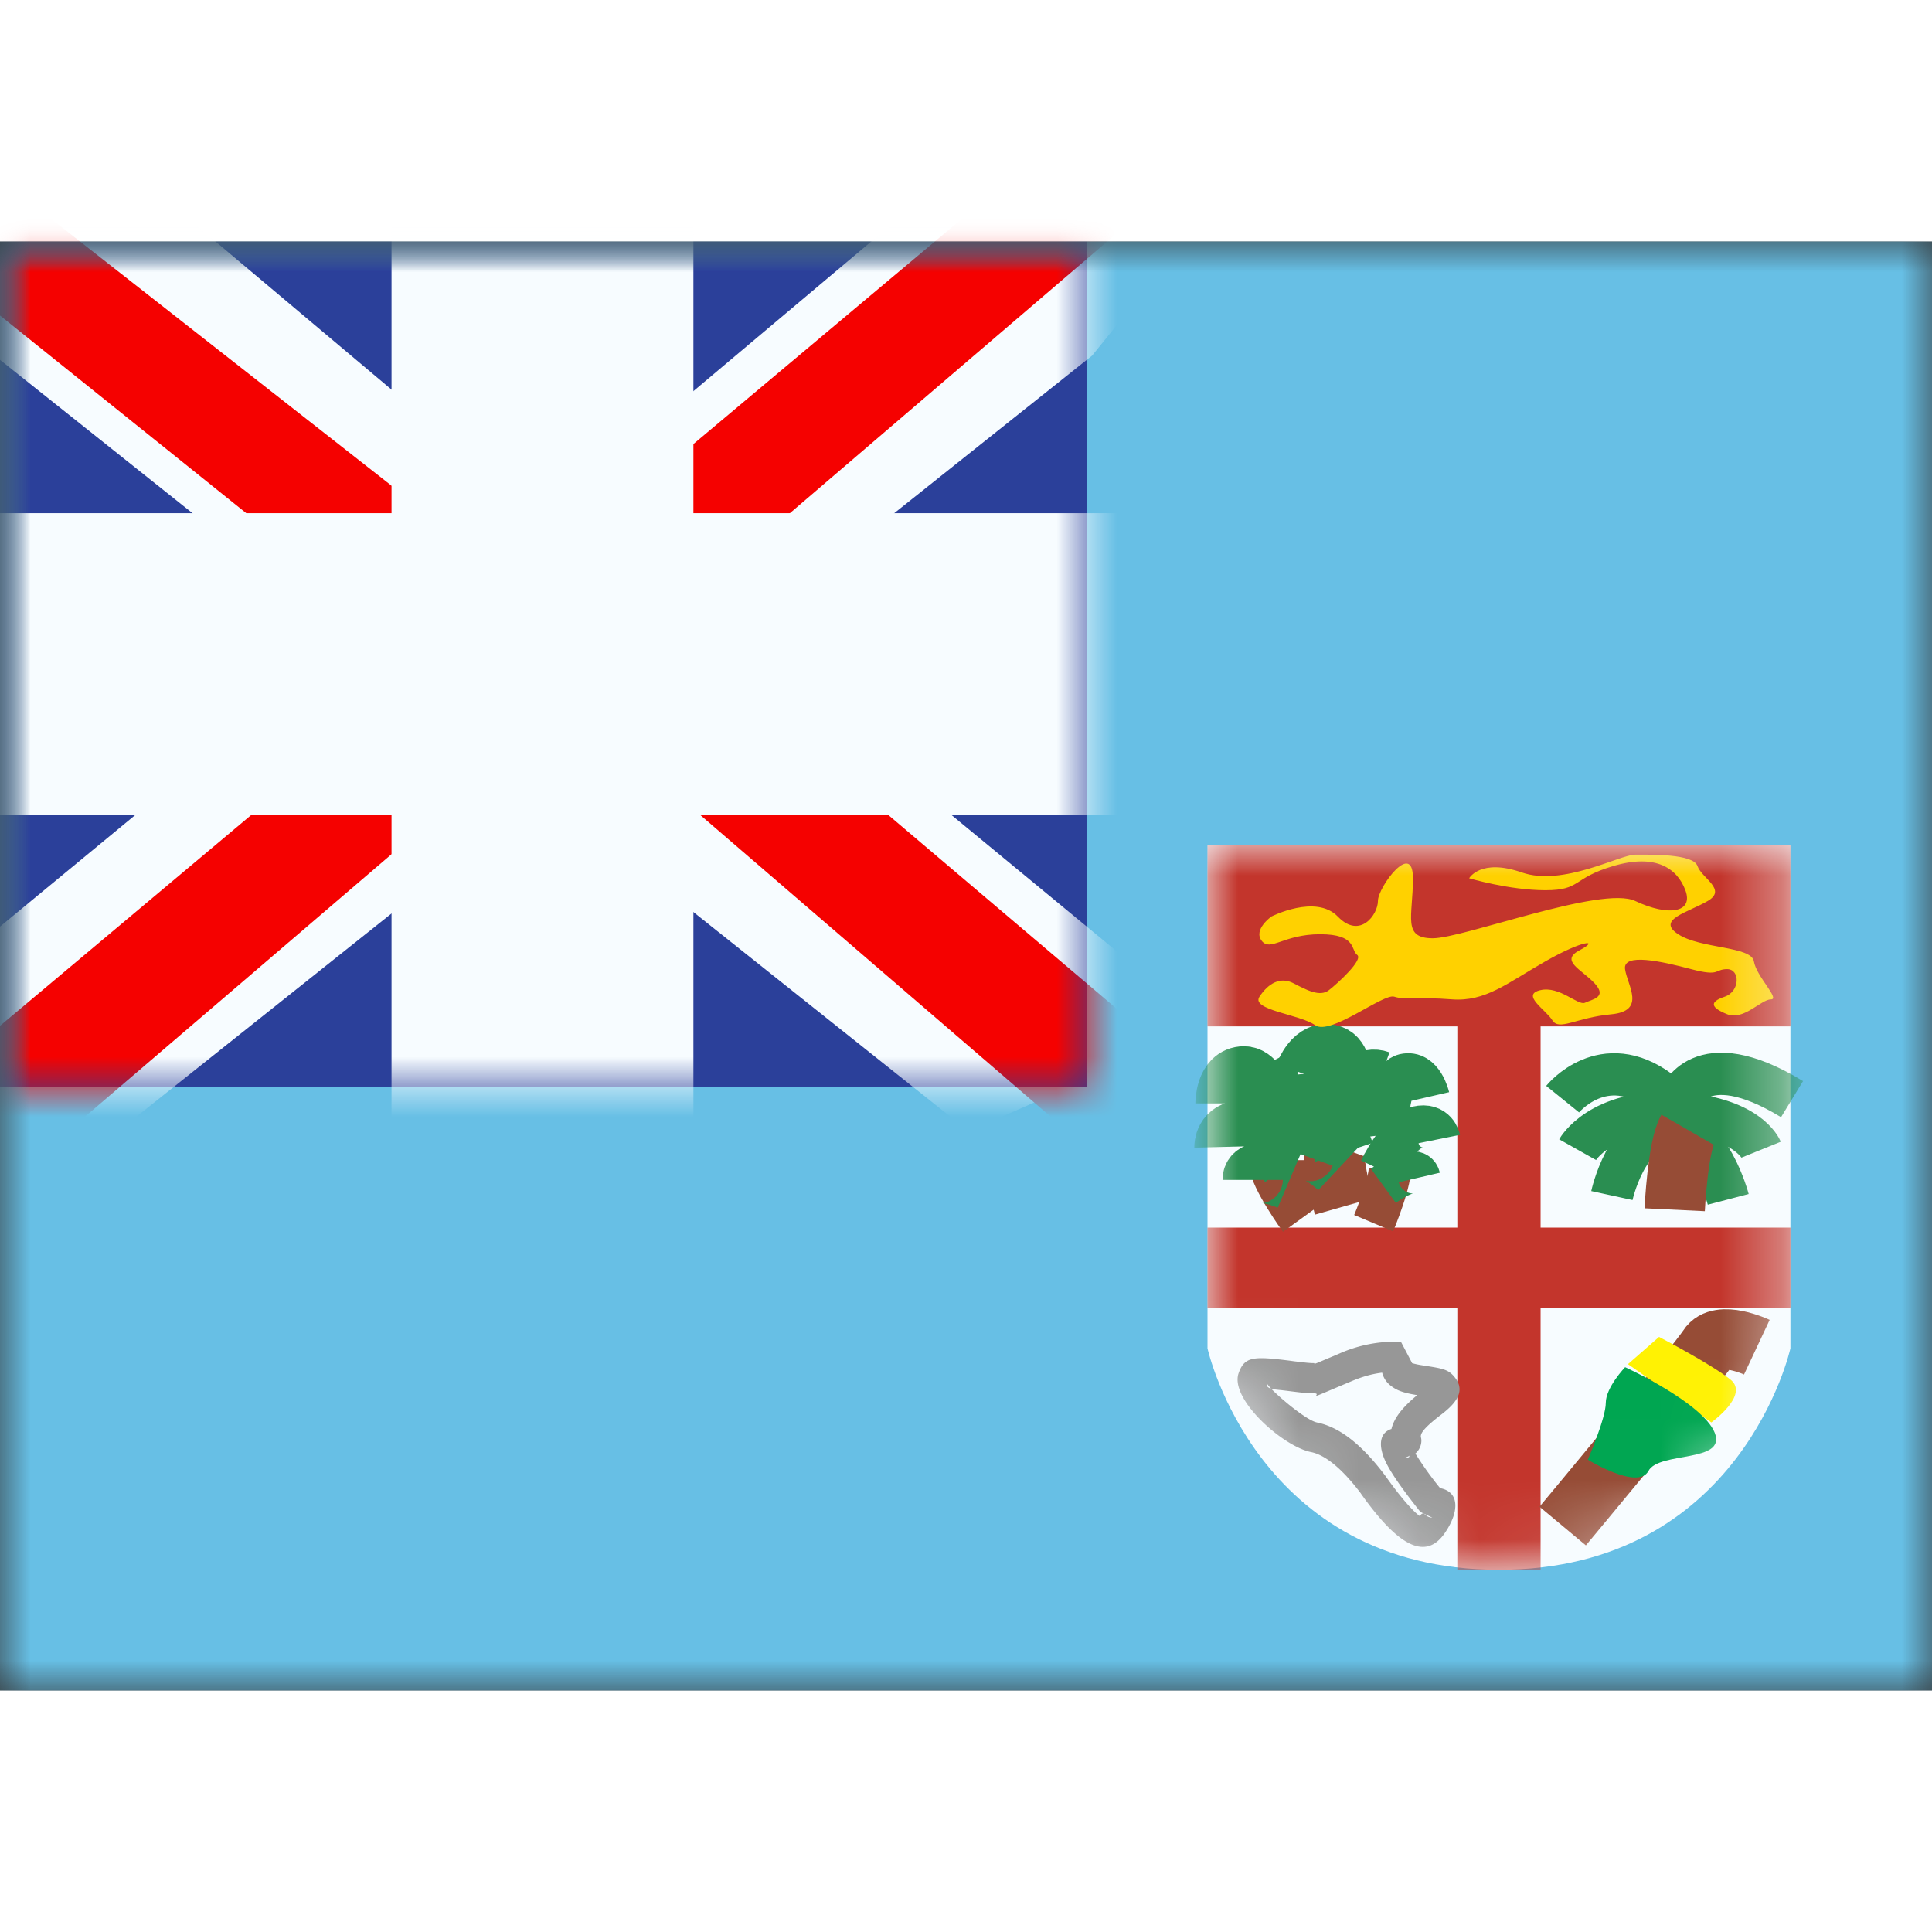 <svg fill="none" xmlns="http://www.w3.org/2000/svg" viewBox="0 0 32 24" height="1em" width="1em">
  <rect x="0" y="0" width="32" height="24" fill="#333333" stroke="none"/>
  <mask id="a" maskUnits="userSpaceOnUse" x="0" y="0" width="32" height="24">
    <path fill="#fff" d="M0 0h32v24H0z"/>
  </mask>
  <g mask="url(#a)">
    <path fill-rule="evenodd" clip-rule="evenodd" d="M0 0v24h32V0H0z" fill="#67BFE5"/>
    <mask id="b" maskUnits="userSpaceOnUse" x="0" y="0" width="32" height="24">
      <path fill-rule="evenodd" clip-rule="evenodd" d="M0 0v24h32V0H0z" fill="#fff"/>
    </mask>
    <g mask="url(#b)">
      <path fill-rule="evenodd" clip-rule="evenodd" d="M20 10h9.655v8.333S28.845 22 24.828 22C20.81 22 20 18.333 20 18.333V10z" fill="#F7FCFF"/>
      <mask id="c" maskUnits="userSpaceOnUse" x="20" y="10" width="10" height="12">
        <path fill-rule="evenodd" clip-rule="evenodd" d="M20 10h9.655v8.333S28.845 22 24.828 22C20.81 22 20 18.333 20 18.333V10z" fill="#fff"/>
      </mask>
      <g mask="url(#c)">
        <path fill="#C3352C" d="M20 10h9.655v3H20z"/>
        <path fill="#C3352C" d="M24.138 12.667h1.379V22h-1.379z"/>
        <path fill="#C3352C" d="M20 16.333h9.655v1.333H20z"/>
        <path fill-rule="evenodd" clip-rule="evenodd" d="M22.54 20.737c.581.82 1.054 1.141 1.389.657.235-.34.259-.68-.076-.746a5.564 5.564 0 0 1-.41-.573l.012-.011c.094-.091.097-.213.079-.259-.008-.062.039-.146.34-.377.274-.209.395-.405.216-.622-.094-.114-.179-.137-.445-.178l-.082-.013a1.414 1.414 0 0 1-.173-.036l-.186-.355a2.289 2.289 0 0 0-1.021.196l-.303.128a1.208 1.208 0 0 1-.118.046c.008-.006.02-.016.002-.016-.07 0-.146-.008-.355-.034l-.042-.006c-.603-.075-.754-.073-.852.208-.149.427.732 1.211 1.2 1.305.234.047.514.272.826.686zm.657-.588c.056 0 .1-.003.139-.013l.012-.026a.261.261 0 0 1-.151.039zm-2.203-1.18c-.012-.015-.016-.034-.007-.059-.002.005.004.016.016.032a.672.672 0 0 0 .05.058.122.122 0 0 1-.059-.032zm.82.592c-.168-.034-.595-.389-.76-.56.043.012.102.018.166.024l.085.01.04.005c.236.03.319.038.419.038.058 0 .046.02.039.032l-.004.008c.004.006.05-.013.277-.11l.301-.127c.177-.075.339-.124.516-.145a.39.39 0 0 0 .148.22c.106.083.227.118.433.152-.257.211-.386.388-.427.56-.23.074-.21.335-.07.595.096.182.279.439.55.78l.196.093a.164.164 0 0 1-.114-.046c-.031-.025-.05-.04-.092.02-.002.004-.184-.119-.572-.667-.383-.51-.753-.806-1.132-.882zm1.219.3c.003-.003.003-.007.002-.011l-.002.01zm.16-.212h-.015.015zm.004 0h-.004.004z" fill="#979797"/>
        <path d="M21.655 16.11s-.477-.66-.477-.895" stroke="#964C36"/>
        <path d="M21.359 15.543s-.61-.26-.61 0m.6-.274s-.43-.546-.752-.546-.315.273-.315.273m.822-.274s-.191-.893-.498-.893-.307.447-.307.447m.882.444s-.085-.765.31-.765" stroke="#2A8E51"/>
        <path d="M22.261 15.981s-.223-.783-.142-1.004" stroke="#964C36"/>
        <path d="M22.177 15.347s-.484-.454-.573-.209m.657-.052s-.216-.66-.52-.77c-.303-.11-.389.149-.389.149m.866.023s.125-.904-.163-1.01c-.288-.104-.44.316-.44.316m.676.719s.182-.748.553-.613" stroke="#2A8E51"/>
        <path d="M22.752 16.26s.316-.75.264-.98" stroke="#964C36" stroke-width=".7"/>
        <path d="M22.913 15.64s.536-.39.595-.137m-.647-.132s.295-.628.61-.7c.314-.073.368.195.368.195m-.862-.082s-.015-.913.284-.982c.3-.07.4.366.4.366m-.761.632s-.088-.766-.473-.677m4.271 1.679s.242-1.114.93-1.114c.69 0 .997 1.177.997 1.177" stroke="#2A8E51" stroke-width=".7"/>
        <path d="M26.13 15.042s.37-.658 1.594-.604c1.224.053 1.447.604 1.447.604m-3.289-.837s.672-.832 1.614-.127l.32.127s.32-.943 1.866 0" stroke="#2A8E51" stroke-width=".7"/>
        <path d="M27.738 16.037s.05-1.04.214-1.325m1.147 3.602s-.618-.29-.803 0c-.185.29-2.413 2.962-2.413 2.962" stroke="#964C36"/>
        <path fill-rule="evenodd" clip-rule="evenodd" d="m26.964 18.595 1.381.965s.636-.453.318-.709c-.318-.256-1.184-.707-1.184-.707l-.515.451z" fill="#FFF203"/>
        <path fill-rule="evenodd" clip-rule="evenodd" d="M26.917 18.645s-.32.334-.32.59c0 .256-.298.942-.298.942s.832.513 1.005.186c.173-.326 1.296-.13 1.098-.63-.198-.498-1.485-1.088-1.485-1.088z" fill="#00A651"/>
        <path fill-rule="evenodd" clip-rule="evenodd" d="M21.056 11.182s.738-.378 1.103 0c.365.379.664-.031.664-.26 0-.228.58-1.011.58-.375 0 .635-.181.994.328.994.51 0 2.803-.878 3.353-.618.55.26.971.195.831-.178-.14-.372-.499-.605-1.19-.402-.693.204-.53.402-1.127.402-.598 0-1.264-.198-1.264-.198s.187-.334.87-.097c.682.238 1.624-.294 1.88-.294.256 0 .961-.016 1.031.187.07.204.496.39.171.58-.324.19-.86.308-.491.55.368.244 1.214.197 1.255.45.041.252.442.63.281.63-.16 0-.452.355-.723.246-.27-.108-.303-.203-.043-.29.26-.088.258-.457.043-.457-.214 0-.11.129-.597 0-.488-.13-1.134-.273-1.095 0 .039.273.356.692-.23.748-.586.055-.86.28-.974.099-.114-.18-.522-.421-.202-.498.321-.078.627.262.743.207.115-.056.377-.087.158-.322-.22-.234-.58-.373-.246-.548.335-.176.071-.18-.567.184-.639.364-.994.674-1.554.63-.561-.044-.771.015-.951-.044-.18-.059-1.058.652-1.31.472-.253-.18-1.069-.25-.922-.472.147-.222.344-.336.564-.222.22.115.438.229.585.115.149-.115.576-.507.469-.585-.108-.078-.004-.342-.613-.342s-.823.294-.968.109c-.144-.186.158-.4.158-.4z" fill="#FFD100"/>
      </g>
      <path fill="#2B409A" d="M0 0h18v14H0z"/>
      <mask id="d" maskUnits="userSpaceOnUse" x="0" y="0" width="18" height="14">
        <path fill="#fff" d="M0 0h18v14H0z"/>
      </mask>
      <g mask="url(#d)">
        <path d="m-2.004 13 3.96 1.737L18.09 1.889l2.09-2.582-4.236-.58-6.58 5.536-5.297 3.73L-2.004 13z" fill="#F7FCFF"/>
        <path d="m-1.462 14.217 2.018 1.008L19.429-.933h-2.833l-18.058 15.15z" fill="#F50100"/>
        <path d="m20.004 13-3.96 1.737L-.09 1.889-2.18-.693l4.236-.58 6.58 5.536 5.297 3.73L20.004 13z" fill="#F7FCFF"/>
        <path d="m19.87 13.873-2.019 1.009-8.036-6.918-2.383-.773L-2.38-.684H.453l9.807 7.688 2.605.927 7.004 5.942z" fill="#F50100"/>
        <mask id="e" maskUnits="userSpaceOnUse" x="-2" y="-2" width="22" height="18" fill="#000">
          <path fill="#fff" d="M-2-2h22v18H-2z"/>
          <path fill-rule="evenodd" clip-rule="evenodd" d="M9.985 0h-2v6H0v2h7.985v6h2V8H18V6H9.985V0z"/>
        </mask>
        <path fill-rule="evenodd" clip-rule="evenodd" d="M9.985 0h-2v6H0v2h7.985v6h2V8H18V6H9.985V0z" fill="#F50100"/>
        <path d="M7.985 0v-1.5h-1.5V0h1.5zm2 0h1.5v-1.5h-1.5V0zm-2 6v1.5h1.5V6h-1.5zM0 6V4.5h-1.5V6H0zm0 2h-1.5v1.5H0V8zm7.985 0h1.5V6.5h-1.5V8zm0 6h-1.5v1.5h1.5V14zm2 0v1.5h1.5V14h-1.5zm0-6V6.5h-1.5V8h1.5zM18 8v1.5h1.5V8H18zm0-2h1.5V4.5H18V6zM9.985 6h-1.5v1.5h1.5V6zm-2-4.5h2v-3h-2v3zm1.5 4.5V0h-3v6h3zM0 7.5h7.985v-3H0v3zm1.5.5V6h-3v2h3zm6.485-1.5H0v3h7.985v-3zm1.5 7.5V8h-3v6h3zm.5-1.5h-2v3h2v-3zM8.485 8v6h3V8h-3zM18 6.5H9.985v3H18v-3zM16.5 6v2h3V6h-3zM9.985 7.5H18v-3H9.985v3zM8.485 0v6h3V0h-3z" fill="#F7FCFF" mask="url(#e)"/>
      </g>
    </g>
  </g>
</svg>
